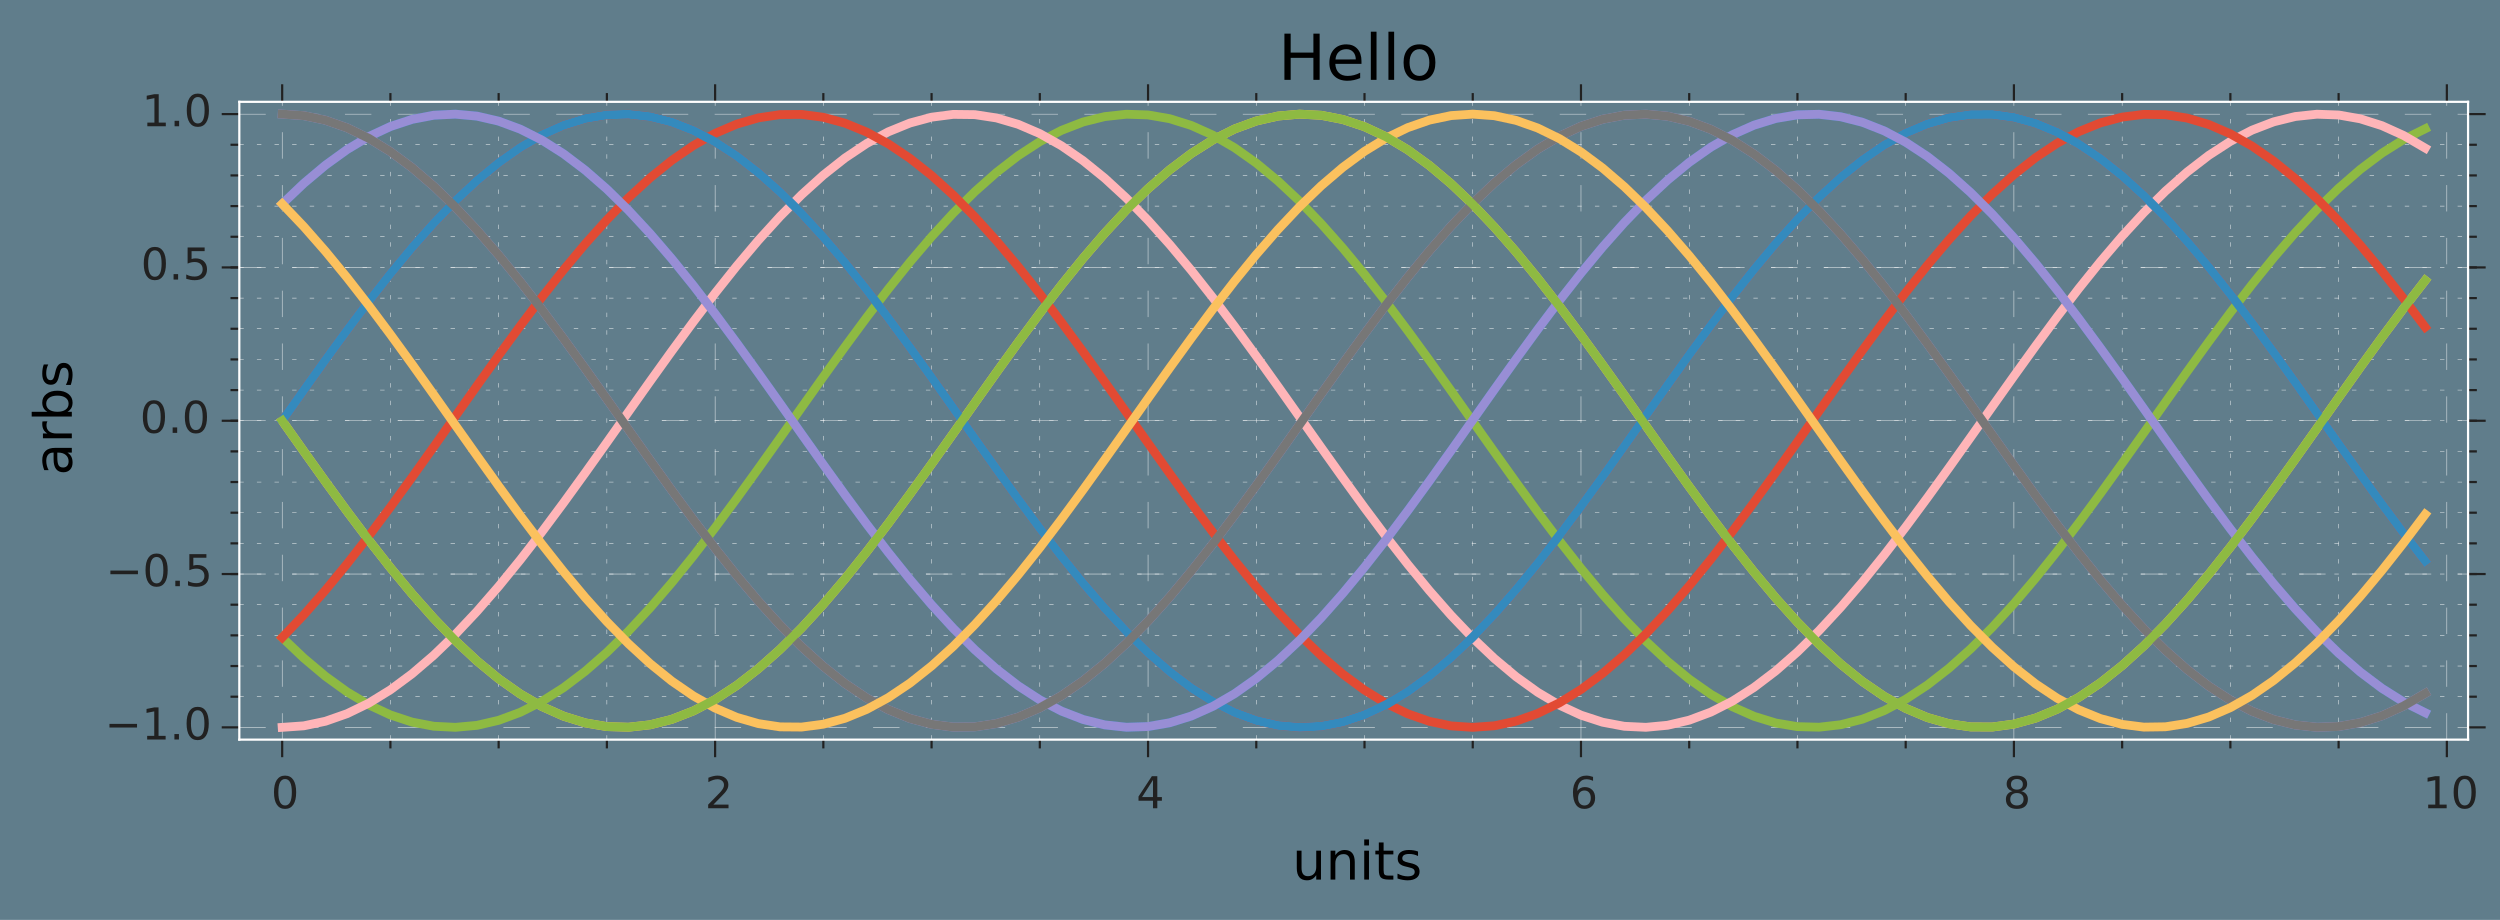 <?xml version="1.0" encoding="utf-8" standalone="no"?>
<!DOCTYPE svg PUBLIC "-//W3C//DTD SVG 1.1//EN"
  "http://www.w3.org/Graphics/SVG/1.1/DTD/svg11.dtd">
<!-- Created with matplotlib (http://matplotlib.org/) -->
<svg height="209pt" version="1.1" viewBox="0 0 568 209" width="568pt" xmlns="http://www.w3.org/2000/svg" xmlns:xlink="http://www.w3.org/1999/xlink">
 <defs>
  <style type="text/css">
*{stroke-linecap:butt;stroke-linejoin:round;}
  </style>
 </defs>
 <g id="figure_1">
  <g id="patch_1">
   <path d="
M0 209.534
L568.605 209.534
L568.605 2.84217e-14
L0 2.84217e-14
z
" style="fill:#607d8b;"/>
  </g>
  <g id="axes_1">
   <g id="patch_2">
    <path d="
M54.373 168.042
L560.744 168.042
L560.744 23.142
L54.373 23.142
z
" style="fill:#607d8b;"/>
   </g>
   <g id="matplotlib.axis_1">
    <g id="xtick_1">
     <g id="line2d_1">
      <path clip-path="url(#pe16bd34ac1)" d="
M64.111 168.042
L64.111 23.142" style="fill:none;stroke:#ffffff;stroke-dasharray:6,6;stroke-dashoffset:0.0;stroke-linejoin:miter;stroke-width:0.1;"/>
     </g>
     <g id="line2d_2">
      <defs>
       <path d="
M0 0
L0 4" id="mb6a6ebaedb" style="stroke:#212121;stroke-width:0.5;"/>
      </defs>
      <g>
       <use style="fill:#212121;stroke:#212121;stroke-width:0.5;" x="64.111" xlink:href="#mb6a6ebaedb" y="168.042"/>
      </g>
     </g>
     <g id="line2d_3">
      <defs>
       <path d="
M0 0
L0 -4" id="m297b8013ca" style="stroke:#212121;stroke-width:0.5;"/>
      </defs>
      <g>
       <use style="fill:#212121;stroke:#212121;stroke-width:0.5;" x="64.111" xlink:href="#m297b8013ca" y="23.142"/>
      </g>
     </g>
     <g id="text_1">
      <!-- 0 -->
      <defs>
       <path d="
M31.781 66.406
Q24.172 66.406 20.328 58.906
Q16.5 51.422 16.5 36.375
Q16.5 21.391 20.328 13.891
Q24.172 6.391 31.781 6.391
Q39.453 6.391 43.281 13.891
Q47.125 21.391 47.125 36.375
Q47.125 51.422 43.281 58.906
Q39.453 66.406 31.781 66.406
M31.781 74.219
Q44.047 74.219 50.516 64.516
Q56.984 54.828 56.984 36.375
Q56.984 17.969 50.516 8.266
Q44.047 -1.422 31.781 -1.422
Q19.531 -1.422 13.062 8.266
Q6.594 17.969 6.594 36.375
Q6.594 54.828 13.062 64.516
Q19.531 74.219 31.781 74.219" id="BitstreamVeraSans-Roman-30"/>
      </defs>
      <g style="fill:#212121;" transform="translate(61.591 183.64)scale(0.1 -0.1)">
       <use xlink:href="#BitstreamVeraSans-Roman-30"/>
      </g>
     </g>
    </g>
    <g id="xtick_2">
     <g id="line2d_4">
      <path clip-path="url(#pe16bd34ac1)" d="
M162.474 168.042
L162.474 23.142" style="fill:none;stroke:#ffffff;stroke-dasharray:6,6;stroke-dashoffset:0.0;stroke-linejoin:miter;stroke-width:0.1;"/>
     </g>
     <g id="line2d_5">
      <g>
       <use style="fill:#212121;stroke:#212121;stroke-width:0.5;" x="162.474" xlink:href="#mb6a6ebaedb" y="168.042"/>
      </g>
     </g>
     <g id="line2d_6">
      <g>
       <use style="fill:#212121;stroke:#212121;stroke-width:0.5;" x="162.474" xlink:href="#m297b8013ca" y="23.142"/>
      </g>
     </g>
     <g id="text_2">
      <!-- 2 -->
      <defs>
       <path d="
M19.188 8.297
L53.609 8.297
L53.609 0
L7.328 0
L7.328 8.297
Q12.938 14.109 22.625 23.891
Q32.328 33.688 34.812 36.531
Q39.547 41.844 41.422 45.531
Q43.312 49.219 43.312 52.781
Q43.312 58.594 39.234 62.25
Q35.156 65.922 28.609 65.922
Q23.969 65.922 18.812 64.312
Q13.672 62.703 7.812 59.422
L7.812 69.391
Q13.766 71.781 18.938 73
Q24.125 74.219 28.422 74.219
Q39.75 74.219 46.484 68.547
Q53.219 62.891 53.219 53.422
Q53.219 48.922 51.531 44.891
Q49.859 40.875 45.406 35.406
Q44.188 33.984 37.641 27.219
Q31.109 20.453 19.188 8.297" id="BitstreamVeraSans-Roman-32"/>
      </defs>
      <g style="fill:#212121;" transform="translate(160.16 183.64)scale(0.1 -0.1)">
       <use xlink:href="#BitstreamVeraSans-Roman-32"/>
      </g>
     </g>
    </g>
    <g id="xtick_3">
     <g id="line2d_7">
      <path clip-path="url(#pe16bd34ac1)" d="
M260.836 168.042
L260.836 23.142" style="fill:none;stroke:#ffffff;stroke-dasharray:6,6;stroke-dashoffset:0.0;stroke-linejoin:miter;stroke-width:0.1;"/>
     </g>
     <g id="line2d_8">
      <g>
       <use style="fill:#212121;stroke:#212121;stroke-width:0.5;" x="260.836" xlink:href="#mb6a6ebaedb" y="168.042"/>
      </g>
     </g>
     <g id="line2d_9">
      <g>
       <use style="fill:#212121;stroke:#212121;stroke-width:0.5;" x="260.836" xlink:href="#m297b8013ca" y="23.142"/>
      </g>
     </g>
     <g id="text_3">
      <!-- 4 -->
      <defs>
       <path d="
M37.797 64.312
L12.891 25.391
L37.797 25.391
z

M35.203 72.906
L47.609 72.906
L47.609 25.391
L58.016 25.391
L58.016 17.188
L47.609 17.188
L47.609 0
L37.797 0
L37.797 17.188
L4.891 17.188
L4.891 26.703
z
" id="BitstreamVeraSans-Roman-34"/>
      </defs>
      <g style="fill:#212121;" transform="translate(258.18 183.64)scale(0.1 -0.1)">
       <use xlink:href="#BitstreamVeraSans-Roman-34"/>
      </g>
     </g>
    </g>
    <g id="xtick_4">
     <g id="line2d_10">
      <path clip-path="url(#pe16bd34ac1)" d="
M359.199 168.042
L359.199 23.142" style="fill:none;stroke:#ffffff;stroke-dasharray:6,6;stroke-dashoffset:0.0;stroke-linejoin:miter;stroke-width:0.1;"/>
     </g>
     <g id="line2d_11">
      <g>
       <use style="fill:#212121;stroke:#212121;stroke-width:0.5;" x="359.199" xlink:href="#mb6a6ebaedb" y="168.042"/>
      </g>
     </g>
     <g id="line2d_12">
      <g>
       <use style="fill:#212121;stroke:#212121;stroke-width:0.5;" x="359.199" xlink:href="#m297b8013ca" y="23.142"/>
      </g>
     </g>
     <g id="text_4">
      <!-- 6 -->
      <defs>
       <path d="
M33.016 40.375
Q26.375 40.375 22.484 35.828
Q18.609 31.297 18.609 23.391
Q18.609 15.531 22.484 10.953
Q26.375 6.391 33.016 6.391
Q39.656 6.391 43.531 10.953
Q47.406 15.531 47.406 23.391
Q47.406 31.297 43.531 35.828
Q39.656 40.375 33.016 40.375
M52.594 71.297
L52.594 62.312
Q48.875 64.062 45.094 64.984
Q41.312 65.922 37.594 65.922
Q27.828 65.922 22.672 59.328
Q17.531 52.734 16.797 39.406
Q19.672 43.656 24.016 45.922
Q28.375 48.188 33.594 48.188
Q44.578 48.188 50.953 41.516
Q57.328 34.859 57.328 23.391
Q57.328 12.156 50.688 5.359
Q44.047 -1.422 33.016 -1.422
Q20.359 -1.422 13.672 8.266
Q6.984 17.969 6.984 36.375
Q6.984 53.656 15.188 63.938
Q23.391 74.219 37.203 74.219
Q40.922 74.219 44.703 73.484
Q48.484 72.75 52.594 71.297" id="BitstreamVeraSans-Roman-36"/>
      </defs>
      <g style="fill:#212121;" transform="translate(356.681 183.64)scale(0.1 -0.1)">
       <use xlink:href="#BitstreamVeraSans-Roman-36"/>
      </g>
     </g>
    </g>
    <g id="xtick_5">
     <g id="line2d_13">
      <path clip-path="url(#pe16bd34ac1)" d="
M457.561 168.042
L457.561 23.142" style="fill:none;stroke:#ffffff;stroke-dasharray:6,6;stroke-dashoffset:0.0;stroke-linejoin:miter;stroke-width:0.1;"/>
     </g>
     <g id="line2d_14">
      <g>
       <use style="fill:#212121;stroke:#212121;stroke-width:0.5;" x="457.561" xlink:href="#mb6a6ebaedb" y="168.042"/>
      </g>
     </g>
     <g id="line2d_15">
      <g>
       <use style="fill:#212121;stroke:#212121;stroke-width:0.5;" x="457.561" xlink:href="#m297b8013ca" y="23.142"/>
      </g>
     </g>
     <g id="text_5">
      <!-- 8 -->
      <defs>
       <path d="
M31.781 34.625
Q24.75 34.625 20.719 30.859
Q16.703 27.094 16.703 20.516
Q16.703 13.922 20.719 10.156
Q24.75 6.391 31.781 6.391
Q38.812 6.391 42.859 10.172
Q46.922 13.969 46.922 20.516
Q46.922 27.094 42.891 30.859
Q38.875 34.625 31.781 34.625
M21.922 38.812
Q15.578 40.375 12.031 44.719
Q8.5 49.078 8.5 55.328
Q8.5 64.062 14.719 69.141
Q20.953 74.219 31.781 74.219
Q42.672 74.219 48.875 69.141
Q55.078 64.062 55.078 55.328
Q55.078 49.078 51.531 44.719
Q48 40.375 41.703 38.812
Q48.828 37.156 52.797 32.312
Q56.781 27.484 56.781 20.516
Q56.781 9.906 50.312 4.234
Q43.844 -1.422 31.781 -1.422
Q19.734 -1.422 13.25 4.234
Q6.781 9.906 6.781 20.516
Q6.781 27.484 10.781 32.312
Q14.797 37.156 21.922 38.812
M18.312 54.391
Q18.312 48.734 21.844 45.562
Q25.391 42.391 31.781 42.391
Q38.141 42.391 41.719 45.562
Q45.312 48.734 45.312 54.391
Q45.312 60.062 41.719 63.234
Q38.141 66.406 31.781 66.406
Q25.391 66.406 21.844 63.234
Q18.312 60.062 18.312 54.391" id="BitstreamVeraSans-Roman-38"/>
      </defs>
      <g style="fill:#212121;" transform="translate(455.061 183.64)scale(0.1 -0.1)">
       <use xlink:href="#BitstreamVeraSans-Roman-38"/>
      </g>
     </g>
    </g>
    <g id="xtick_6">
     <g id="line2d_16">
      <path clip-path="url(#pe16bd34ac1)" d="
M555.924 168.042
L555.924 23.142" style="fill:none;stroke:#ffffff;stroke-dasharray:6,6;stroke-dashoffset:0.0;stroke-linejoin:miter;stroke-width:0.1;"/>
     </g>
     <g id="line2d_17">
      <g>
       <use style="fill:#212121;stroke:#212121;stroke-width:0.5;" x="555.924" xlink:href="#mb6a6ebaedb" y="168.042"/>
      </g>
     </g>
     <g id="line2d_18">
      <g>
       <use style="fill:#212121;stroke:#212121;stroke-width:0.5;" x="555.924" xlink:href="#m297b8013ca" y="23.142"/>
      </g>
     </g>
     <g id="text_6">
      <!-- 10 -->
      <defs>
       <path d="
M12.406 8.297
L28.516 8.297
L28.516 63.922
L10.984 60.406
L10.984 69.391
L28.422 72.906
L38.281 72.906
L38.281 8.297
L54.391 8.297
L54.391 0
L12.406 0
z
" id="BitstreamVeraSans-Roman-31"/>
      </defs>
      <g style="fill:#212121;" transform="translate(550.443 183.64)scale(0.1 -0.1)">
       <use xlink:href="#BitstreamVeraSans-Roman-31"/>
       <use x="63.623" xlink:href="#BitstreamVeraSans-Roman-30"/>
      </g>
     </g>
    </g>
    <g id="xtick_7">
     <g id="line2d_19">
      <path clip-path="url(#pe16bd34ac1)" d="
M88.702 168.042
L88.702 23.142" style="fill:none;stroke:#ffffff;stroke-dasharray:1,3;stroke-dashoffset:0.0;stroke-linejoin:miter;stroke-width:0.1;"/>
     </g>
     <g id="line2d_20">
      <defs>
       <path d="
M0 0
L0 2" id="mef4bfa8baf" style="stroke:#212121;stroke-width:0.5;"/>
      </defs>
      <g>
       <use style="fill:#212121;stroke:#212121;stroke-width:0.5;" x="88.702" xlink:href="#mef4bfa8baf" y="168.042"/>
      </g>
     </g>
     <g id="line2d_21">
      <defs>
       <path d="
M0 0
L0 -2" id="mfe4998aa38" style="stroke:#212121;stroke-width:0.5;"/>
      </defs>
      <g>
       <use style="fill:#212121;stroke:#212121;stroke-width:0.5;" x="88.702" xlink:href="#mfe4998aa38" y="23.142"/>
      </g>
     </g>
    </g>
    <g id="xtick_8">
     <g id="line2d_22">
      <path clip-path="url(#pe16bd34ac1)" d="
M113.292 168.042
L113.292 23.142" style="fill:none;stroke:#ffffff;stroke-dasharray:1,3;stroke-dashoffset:0.0;stroke-linejoin:miter;stroke-width:0.1;"/>
     </g>
     <g id="line2d_23">
      <g>
       <use style="fill:#212121;stroke:#212121;stroke-width:0.5;" x="113.292" xlink:href="#mef4bfa8baf" y="168.042"/>
      </g>
     </g>
     <g id="line2d_24">
      <g>
       <use style="fill:#212121;stroke:#212121;stroke-width:0.5;" x="113.292" xlink:href="#mfe4998aa38" y="23.142"/>
      </g>
     </g>
    </g>
    <g id="xtick_9">
     <g id="line2d_25">
      <path clip-path="url(#pe16bd34ac1)" d="
M137.883 168.042
L137.883 23.142" style="fill:none;stroke:#ffffff;stroke-dasharray:1,3;stroke-dashoffset:0.0;stroke-linejoin:miter;stroke-width:0.1;"/>
     </g>
     <g id="line2d_26">
      <g>
       <use style="fill:#212121;stroke:#212121;stroke-width:0.5;" x="137.883" xlink:href="#mef4bfa8baf" y="168.042"/>
      </g>
     </g>
     <g id="line2d_27">
      <g>
       <use style="fill:#212121;stroke:#212121;stroke-width:0.5;" x="137.883" xlink:href="#mfe4998aa38" y="23.142"/>
      </g>
     </g>
    </g>
    <g id="xtick_10">
     <g id="line2d_28">
      <path clip-path="url(#pe16bd34ac1)" d="
M187.064 168.042
L187.064 23.142" style="fill:none;stroke:#ffffff;stroke-dasharray:1,3;stroke-dashoffset:0.0;stroke-linejoin:miter;stroke-width:0.1;"/>
     </g>
     <g id="line2d_29">
      <g>
       <use style="fill:#212121;stroke:#212121;stroke-width:0.5;" x="187.064" xlink:href="#mef4bfa8baf" y="168.042"/>
      </g>
     </g>
     <g id="line2d_30">
      <g>
       <use style="fill:#212121;stroke:#212121;stroke-width:0.5;" x="187.064" xlink:href="#mfe4998aa38" y="23.142"/>
      </g>
     </g>
    </g>
    <g id="xtick_11">
     <g id="line2d_31">
      <path clip-path="url(#pe16bd34ac1)" d="
M211.655 168.042
L211.655 23.142" style="fill:none;stroke:#ffffff;stroke-dasharray:1,3;stroke-dashoffset:0.0;stroke-linejoin:miter;stroke-width:0.1;"/>
     </g>
     <g id="line2d_32">
      <g>
       <use style="fill:#212121;stroke:#212121;stroke-width:0.5;" x="211.655" xlink:href="#mef4bfa8baf" y="168.042"/>
      </g>
     </g>
     <g id="line2d_33">
      <g>
       <use style="fill:#212121;stroke:#212121;stroke-width:0.5;" x="211.655" xlink:href="#mfe4998aa38" y="23.142"/>
      </g>
     </g>
    </g>
    <g id="xtick_12">
     <g id="line2d_34">
      <path clip-path="url(#pe16bd34ac1)" d="
M236.245 168.042
L236.245 23.142" style="fill:none;stroke:#ffffff;stroke-dasharray:1,3;stroke-dashoffset:0.0;stroke-linejoin:miter;stroke-width:0.1;"/>
     </g>
     <g id="line2d_35">
      <g>
       <use style="fill:#212121;stroke:#212121;stroke-width:0.5;" x="236.245" xlink:href="#mef4bfa8baf" y="168.042"/>
      </g>
     </g>
     <g id="line2d_36">
      <g>
       <use style="fill:#212121;stroke:#212121;stroke-width:0.5;" x="236.245" xlink:href="#mfe4998aa38" y="23.142"/>
      </g>
     </g>
    </g>
    <g id="xtick_13">
     <g id="line2d_37">
      <path clip-path="url(#pe16bd34ac1)" d="
M285.427 168.042
L285.427 23.142" style="fill:none;stroke:#ffffff;stroke-dasharray:1,3;stroke-dashoffset:0.0;stroke-linejoin:miter;stroke-width:0.1;"/>
     </g>
     <g id="line2d_38">
      <g>
       <use style="fill:#212121;stroke:#212121;stroke-width:0.5;" x="285.427" xlink:href="#mef4bfa8baf" y="168.042"/>
      </g>
     </g>
     <g id="line2d_39">
      <g>
       <use style="fill:#212121;stroke:#212121;stroke-width:0.5;" x="285.427" xlink:href="#mfe4998aa38" y="23.142"/>
      </g>
     </g>
    </g>
    <g id="xtick_14">
     <g id="line2d_40">
      <path clip-path="url(#pe16bd34ac1)" d="
M310.017 168.042
L310.017 23.142" style="fill:none;stroke:#ffffff;stroke-dasharray:1,3;stroke-dashoffset:0.0;stroke-linejoin:miter;stroke-width:0.1;"/>
     </g>
     <g id="line2d_41">
      <g>
       <use style="fill:#212121;stroke:#212121;stroke-width:0.5;" x="310.017" xlink:href="#mef4bfa8baf" y="168.042"/>
      </g>
     </g>
     <g id="line2d_42">
      <g>
       <use style="fill:#212121;stroke:#212121;stroke-width:0.5;" x="310.017" xlink:href="#mfe4998aa38" y="23.142"/>
      </g>
     </g>
    </g>
    <g id="xtick_15">
     <g id="line2d_43">
      <path clip-path="url(#pe16bd34ac1)" d="
M334.608 168.042
L334.608 23.142" style="fill:none;stroke:#ffffff;stroke-dasharray:1,3;stroke-dashoffset:0.0;stroke-linejoin:miter;stroke-width:0.1;"/>
     </g>
     <g id="line2d_44">
      <g>
       <use style="fill:#212121;stroke:#212121;stroke-width:0.5;" x="334.608" xlink:href="#mef4bfa8baf" y="168.042"/>
      </g>
     </g>
     <g id="line2d_45">
      <g>
       <use style="fill:#212121;stroke:#212121;stroke-width:0.5;" x="334.608" xlink:href="#mfe4998aa38" y="23.142"/>
      </g>
     </g>
    </g>
    <g id="xtick_16">
     <g id="line2d_46">
      <path clip-path="url(#pe16bd34ac1)" d="
M383.789 168.042
L383.789 23.142" style="fill:none;stroke:#ffffff;stroke-dasharray:1,3;stroke-dashoffset:0.0;stroke-linejoin:miter;stroke-width:0.1;"/>
     </g>
     <g id="line2d_47">
      <g>
       <use style="fill:#212121;stroke:#212121;stroke-width:0.5;" x="383.789" xlink:href="#mef4bfa8baf" y="168.042"/>
      </g>
     </g>
     <g id="line2d_48">
      <g>
       <use style="fill:#212121;stroke:#212121;stroke-width:0.5;" x="383.789" xlink:href="#mfe4998aa38" y="23.142"/>
      </g>
     </g>
    </g>
    <g id="xtick_17">
     <g id="line2d_49">
      <path clip-path="url(#pe16bd34ac1)" d="
M408.38 168.042
L408.38 23.142" style="fill:none;stroke:#ffffff;stroke-dasharray:1,3;stroke-dashoffset:0.0;stroke-linejoin:miter;stroke-width:0.1;"/>
     </g>
     <g id="line2d_50">
      <g>
       <use style="fill:#212121;stroke:#212121;stroke-width:0.5;" x="408.38" xlink:href="#mef4bfa8baf" y="168.042"/>
      </g>
     </g>
     <g id="line2d_51">
      <g>
       <use style="fill:#212121;stroke:#212121;stroke-width:0.5;" x="408.38" xlink:href="#mfe4998aa38" y="23.142"/>
      </g>
     </g>
    </g>
    <g id="xtick_18">
     <g id="line2d_52">
      <path clip-path="url(#pe16bd34ac1)" d="
M432.971 168.042
L432.971 23.142" style="fill:none;stroke:#ffffff;stroke-dasharray:1,3;stroke-dashoffset:0.0;stroke-linejoin:miter;stroke-width:0.1;"/>
     </g>
     <g id="line2d_53">
      <g>
       <use style="fill:#212121;stroke:#212121;stroke-width:0.5;" x="432.971" xlink:href="#mef4bfa8baf" y="168.042"/>
      </g>
     </g>
     <g id="line2d_54">
      <g>
       <use style="fill:#212121;stroke:#212121;stroke-width:0.5;" x="432.971" xlink:href="#mfe4998aa38" y="23.142"/>
      </g>
     </g>
    </g>
    <g id="xtick_19">
     <g id="line2d_55">
      <path clip-path="url(#pe16bd34ac1)" d="
M482.152 168.042
L482.152 23.142" style="fill:none;stroke:#ffffff;stroke-dasharray:1,3;stroke-dashoffset:0.0;stroke-linejoin:miter;stroke-width:0.1;"/>
     </g>
     <g id="line2d_56">
      <g>
       <use style="fill:#212121;stroke:#212121;stroke-width:0.5;" x="482.152" xlink:href="#mef4bfa8baf" y="168.042"/>
      </g>
     </g>
     <g id="line2d_57">
      <g>
       <use style="fill:#212121;stroke:#212121;stroke-width:0.5;" x="482.152" xlink:href="#mfe4998aa38" y="23.142"/>
      </g>
     </g>
    </g>
    <g id="xtick_20">
     <g id="line2d_58">
      <path clip-path="url(#pe16bd34ac1)" d="
M506.742 168.042
L506.742 23.142" style="fill:none;stroke:#ffffff;stroke-dasharray:1,3;stroke-dashoffset:0.0;stroke-linejoin:miter;stroke-width:0.1;"/>
     </g>
     <g id="line2d_59">
      <g>
       <use style="fill:#212121;stroke:#212121;stroke-width:0.5;" x="506.742" xlink:href="#mef4bfa8baf" y="168.042"/>
      </g>
     </g>
     <g id="line2d_60">
      <g>
       <use style="fill:#212121;stroke:#212121;stroke-width:0.5;" x="506.742" xlink:href="#mfe4998aa38" y="23.142"/>
      </g>
     </g>
    </g>
    <g id="xtick_21">
     <g id="line2d_61">
      <path clip-path="url(#pe16bd34ac1)" d="
M531.333 168.042
L531.333 23.142" style="fill:none;stroke:#ffffff;stroke-dasharray:1,3;stroke-dashoffset:0.0;stroke-linejoin:miter;stroke-width:0.1;"/>
     </g>
     <g id="line2d_62">
      <g>
       <use style="fill:#212121;stroke:#212121;stroke-width:0.5;" x="531.333" xlink:href="#mef4bfa8baf" y="168.042"/>
      </g>
     </g>
     <g id="line2d_63">
      <g>
       <use style="fill:#212121;stroke:#212121;stroke-width:0.5;" x="531.333" xlink:href="#mfe4998aa38" y="23.142"/>
      </g>
     </g>
    </g>
    <g id="text_7">
     <!-- units -->
     <defs>
      <path d="
M54.891 33.016
L54.891 0
L45.906 0
L45.906 32.719
Q45.906 40.484 42.875 44.328
Q39.844 48.188 33.797 48.188
Q26.516 48.188 22.312 43.547
Q18.109 38.922 18.109 30.906
L18.109 0
L9.078 0
L9.078 54.688
L18.109 54.688
L18.109 46.188
Q21.344 51.125 25.703 53.562
Q30.078 56 35.797 56
Q45.219 56 50.047 50.172
Q54.891 44.344 54.891 33.016" id="BitstreamVeraSans-Roman-6e"/>
      <path d="
M18.312 70.219
L18.312 54.688
L36.812 54.688
L36.812 47.703
L18.312 47.703
L18.312 18.016
Q18.312 11.328 20.141 9.422
Q21.969 7.516 27.594 7.516
L36.812 7.516
L36.812 0
L27.594 0
Q17.188 0 13.234 3.875
Q9.281 7.766 9.281 18.016
L9.281 47.703
L2.688 47.703
L2.688 54.688
L9.281 54.688
L9.281 70.219
z
" id="BitstreamVeraSans-Roman-74"/>
      <path d="
M8.5 21.578
L8.5 54.688
L17.484 54.688
L17.484 21.922
Q17.484 14.156 20.5 10.266
Q23.531 6.391 29.594 6.391
Q36.859 6.391 41.078 11.031
Q45.312 15.672 45.312 23.688
L45.312 54.688
L54.297 54.688
L54.297 0
L45.312 0
L45.312 8.406
Q42.047 3.422 37.719 1
Q33.406 -1.422 27.688 -1.422
Q18.266 -1.422 13.375 4.438
Q8.5 10.297 8.5 21.578" id="BitstreamVeraSans-Roman-75"/>
      <path d="
M9.422 54.688
L18.406 54.688
L18.406 0
L9.422 0
z

M9.422 75.984
L18.406 75.984
L18.406 64.594
L9.422 64.594
z
" id="BitstreamVeraSans-Roman-69"/>
      <path d="
M44.281 53.078
L44.281 44.578
Q40.484 46.531 36.375 47.5
Q32.281 48.484 27.875 48.484
Q21.188 48.484 17.844 46.438
Q14.5 44.391 14.5 40.281
Q14.5 37.156 16.891 35.375
Q19.281 33.594 26.516 31.984
L29.594 31.297
Q39.156 29.25 43.188 25.516
Q47.219 21.781 47.219 15.094
Q47.219 7.469 41.188 3.016
Q35.156 -1.422 24.609 -1.422
Q20.219 -1.422 15.453 -0.562
Q10.688 0.297 5.422 2
L5.422 11.281
Q10.406 8.688 15.234 7.391
Q20.062 6.109 24.812 6.109
Q31.156 6.109 34.562 8.281
Q37.984 10.453 37.984 14.406
Q37.984 18.062 35.516 20.016
Q33.062 21.969 24.703 23.781
L21.578 24.516
Q13.234 26.266 9.516 29.906
Q5.812 33.547 5.812 39.891
Q5.812 47.609 11.281 51.797
Q16.75 56 26.812 56
Q31.781 56 36.172 55.266
Q40.578 54.547 44.281 53.078" id="BitstreamVeraSans-Roman-73"/>
     </defs>
     <g transform="translate(293.611 199.838)scale(0.12 -0.12)">
      <use xlink:href="#BitstreamVeraSans-Roman-75"/>
      <use x="63.379" xlink:href="#BitstreamVeraSans-Roman-6e"/>
      <use x="126.758" xlink:href="#BitstreamVeraSans-Roman-69"/>
      <use x="154.541" xlink:href="#BitstreamVeraSans-Roman-74"/>
      <use x="193.75" xlink:href="#BitstreamVeraSans-Roman-73"/>
     </g>
    </g>
   </g>
   <g id="matplotlib.axis_2">
    <g id="ytick_1">
     <g id="line2d_64">
      <path clip-path="url(#pe16bd34ac1)" d="
M54.373 165.255
L560.744 165.255" style="fill:none;stroke:#ffffff;stroke-dasharray:6,6;stroke-dashoffset:0.0;stroke-linejoin:miter;stroke-width:0.1;"/>
     </g>
     <g id="line2d_65">
      <defs>
       <path d="
M0 0
L-4 0" id="mee318359a3" style="stroke:#212121;stroke-width:0.5;"/>
      </defs>
      <g>
       <use style="fill:#212121;stroke:#212121;stroke-width:0.5;" x="54.373" xlink:href="#mee318359a3" y="165.255"/>
      </g>
     </g>
     <g id="line2d_66">
      <defs>
       <path d="
M0 0
L4 0" id="m1c8b12de94" style="stroke:#212121;stroke-width:0.5;"/>
      </defs>
      <g>
       <use style="fill:#212121;stroke:#212121;stroke-width:0.5;" x="560.744" xlink:href="#m1c8b12de94" y="165.255"/>
      </g>
     </g>
     <g id="text_8">
      <!-- −1.0 -->
      <defs>
       <path d="
M10.594 35.5
L73.188 35.5
L73.188 27.203
L10.594 27.203
z
" id="BitstreamVeraSans-Roman-2212"/>
       <path d="
M10.688 12.406
L21 12.406
L21 0
L10.688 0
z
" id="BitstreamVeraSans-Roman-2e"/>
      </defs>
      <g style="fill:#212121;" transform="translate(23.814 168.015)scale(0.1 -0.1)">
       <use xlink:href="#BitstreamVeraSans-Roman-2212"/>
       <use x="83.789" xlink:href="#BitstreamVeraSans-Roman-31"/>
       <use x="147.412" xlink:href="#BitstreamVeraSans-Roman-2e"/>
       <use x="179.199" xlink:href="#BitstreamVeraSans-Roman-30"/>
      </g>
     </g>
    </g>
    <g id="ytick_2">
     <g id="line2d_67">
      <path clip-path="url(#pe16bd34ac1)" d="
M54.373 130.423
L560.744 130.423" style="fill:none;stroke:#ffffff;stroke-dasharray:6,6;stroke-dashoffset:0.0;stroke-linejoin:miter;stroke-width:0.1;"/>
     </g>
     <g id="line2d_68">
      <g>
       <use style="fill:#212121;stroke:#212121;stroke-width:0.5;" x="54.373" xlink:href="#mee318359a3" y="130.423"/>
      </g>
     </g>
     <g id="line2d_69">
      <g>
       <use style="fill:#212121;stroke:#212121;stroke-width:0.5;" x="560.744" xlink:href="#m1c8b12de94" y="130.423"/>
      </g>
     </g>
     <g id="text_9">
      <!-- −0.5 -->
      <defs>
       <path d="
M10.797 72.906
L49.516 72.906
L49.516 64.594
L19.828 64.594
L19.828 46.734
Q21.969 47.469 24.109 47.828
Q26.266 48.188 28.422 48.188
Q40.625 48.188 47.75 41.5
Q54.891 34.812 54.891 23.391
Q54.891 11.625 47.562 5.094
Q40.234 -1.422 26.906 -1.422
Q22.312 -1.422 17.547 -0.641
Q12.797 0.141 7.719 1.703
L7.719 11.625
Q12.109 9.234 16.797 8.062
Q21.484 6.891 26.703 6.891
Q35.156 6.891 40.078 11.328
Q45.016 15.766 45.016 23.391
Q45.016 31 40.078 35.438
Q35.156 39.891 26.703 39.891
Q22.75 39.891 18.812 39.016
Q14.891 38.141 10.797 36.281
z
" id="BitstreamVeraSans-Roman-35"/>
      </defs>
      <g style="fill:#212121;" transform="translate(24.023 133.183)scale(0.1 -0.1)">
       <use xlink:href="#BitstreamVeraSans-Roman-2212"/>
       <use x="83.789" xlink:href="#BitstreamVeraSans-Roman-30"/>
       <use x="147.412" xlink:href="#BitstreamVeraSans-Roman-2e"/>
       <use x="179.199" xlink:href="#BitstreamVeraSans-Roman-35"/>
      </g>
     </g>
    </g>
    <g id="ytick_3">
     <g id="line2d_70">
      <path clip-path="url(#pe16bd34ac1)" d="
M54.373 95.592
L560.744 95.592" style="fill:none;stroke:#ffffff;stroke-dasharray:6,6;stroke-dashoffset:0.0;stroke-linejoin:miter;stroke-width:0.1;"/>
     </g>
     <g id="line2d_71">
      <g>
       <use style="fill:#212121;stroke:#212121;stroke-width:0.5;" x="54.373" xlink:href="#mee318359a3" y="95.592"/>
      </g>
     </g>
     <g id="line2d_72">
      <g>
       <use style="fill:#212121;stroke:#212121;stroke-width:0.5;" x="560.744" xlink:href="#m1c8b12de94" y="95.592"/>
      </g>
     </g>
     <g id="text_10">
      <!-- 0.0 -->
      <g style="fill:#212121;" transform="translate(31.793 98.351)scale(0.1 -0.1)">
       <use xlink:href="#BitstreamVeraSans-Roman-30"/>
       <use x="63.623" xlink:href="#BitstreamVeraSans-Roman-2e"/>
       <use x="95.41" xlink:href="#BitstreamVeraSans-Roman-30"/>
      </g>
     </g>
    </g>
    <g id="ytick_4">
     <g id="line2d_73">
      <path clip-path="url(#pe16bd34ac1)" d="
M54.373 60.76
L560.744 60.76" style="fill:none;stroke:#ffffff;stroke-dasharray:6,6;stroke-dashoffset:0.0;stroke-linejoin:miter;stroke-width:0.1;"/>
     </g>
     <g id="line2d_74">
      <g>
       <use style="fill:#212121;stroke:#212121;stroke-width:0.5;" x="54.373" xlink:href="#mee318359a3" y="60.76"/>
      </g>
     </g>
     <g id="line2d_75">
      <g>
       <use style="fill:#212121;stroke:#212121;stroke-width:0.5;" x="560.744" xlink:href="#m1c8b12de94" y="60.76"/>
      </g>
     </g>
     <g id="text_11">
      <!-- 0.5 -->
      <g style="fill:#212121;" transform="translate(32.003 63.519)scale(0.1 -0.1)">
       <use xlink:href="#BitstreamVeraSans-Roman-30"/>
       <use x="63.623" xlink:href="#BitstreamVeraSans-Roman-2e"/>
       <use x="95.41" xlink:href="#BitstreamVeraSans-Roman-35"/>
      </g>
     </g>
    </g>
    <g id="ytick_5">
     <g id="line2d_76">
      <path clip-path="url(#pe16bd34ac1)" d="
M54.373 25.928
L560.744 25.928" style="fill:none;stroke:#ffffff;stroke-dasharray:6,6;stroke-dashoffset:0.0;stroke-linejoin:miter;stroke-width:0.1;"/>
     </g>
     <g id="line2d_77">
      <g>
       <use style="fill:#212121;stroke:#212121;stroke-width:0.5;" x="54.373" xlink:href="#mee318359a3" y="25.928"/>
      </g>
     </g>
     <g id="line2d_78">
      <g>
       <use style="fill:#212121;stroke:#212121;stroke-width:0.5;" x="560.744" xlink:href="#m1c8b12de94" y="25.928"/>
      </g>
     </g>
     <g id="text_12">
      <!-- 1.0 -->
      <g style="fill:#212121;" transform="translate(32.233 28.688)scale(0.1 -0.1)">
       <use xlink:href="#BitstreamVeraSans-Roman-31"/>
       <use x="63.623" xlink:href="#BitstreamVeraSans-Roman-2e"/>
       <use x="95.41" xlink:href="#BitstreamVeraSans-Roman-30"/>
      </g>
     </g>
    </g>
    <g id="ytick_6">
     <g id="line2d_79">
      <path clip-path="url(#pe16bd34ac1)" d="
M54.373 158.289
L560.744 158.289" style="fill:none;stroke:#ffffff;stroke-dasharray:1,3;stroke-dashoffset:0.0;stroke-linejoin:miter;stroke-width:0.1;"/>
     </g>
     <g id="line2d_80">
      <defs>
       <path d="
M0 0
L-2 0" id="m65f16a537c" style="stroke:#212121;stroke-width:0.5;"/>
      </defs>
      <g>
       <use style="fill:#212121;stroke:#212121;stroke-width:0.5;" x="54.373" xlink:href="#m65f16a537c" y="158.289"/>
      </g>
     </g>
     <g id="line2d_81">
      <defs>
       <path d="
M0 0
L2 0" id="meb91aa0c45" style="stroke:#212121;stroke-width:0.5;"/>
      </defs>
      <g>
       <use style="fill:#212121;stroke:#212121;stroke-width:0.5;" x="560.744" xlink:href="#meb91aa0c45" y="158.289"/>
      </g>
     </g>
    </g>
    <g id="ytick_7">
     <g id="line2d_82">
      <path clip-path="url(#pe16bd34ac1)" d="
M54.373 151.323
L560.744 151.323" style="fill:none;stroke:#ffffff;stroke-dasharray:1,3;stroke-dashoffset:0.0;stroke-linejoin:miter;stroke-width:0.1;"/>
     </g>
     <g id="line2d_83">
      <g>
       <use style="fill:#212121;stroke:#212121;stroke-width:0.5;" x="54.373" xlink:href="#m65f16a537c" y="151.323"/>
      </g>
     </g>
     <g id="line2d_84">
      <g>
       <use style="fill:#212121;stroke:#212121;stroke-width:0.5;" x="560.744" xlink:href="#meb91aa0c45" y="151.323"/>
      </g>
     </g>
    </g>
    <g id="ytick_8">
     <g id="line2d_85">
      <path clip-path="url(#pe16bd34ac1)" d="
M54.373 144.356
L560.744 144.356" style="fill:none;stroke:#ffffff;stroke-dasharray:1,3;stroke-dashoffset:0.0;stroke-linejoin:miter;stroke-width:0.1;"/>
     </g>
     <g id="line2d_86">
      <g>
       <use style="fill:#212121;stroke:#212121;stroke-width:0.5;" x="54.373" xlink:href="#m65f16a537c" y="144.356"/>
      </g>
     </g>
     <g id="line2d_87">
      <g>
       <use style="fill:#212121;stroke:#212121;stroke-width:0.5;" x="560.744" xlink:href="#meb91aa0c45" y="144.356"/>
      </g>
     </g>
    </g>
    <g id="ytick_9">
     <g id="line2d_88">
      <path clip-path="url(#pe16bd34ac1)" d="
M54.373 137.39
L560.744 137.39" style="fill:none;stroke:#ffffff;stroke-dasharray:1,3;stroke-dashoffset:0.0;stroke-linejoin:miter;stroke-width:0.1;"/>
     </g>
     <g id="line2d_89">
      <g>
       <use style="fill:#212121;stroke:#212121;stroke-width:0.5;" x="54.373" xlink:href="#m65f16a537c" y="137.39"/>
      </g>
     </g>
     <g id="line2d_90">
      <g>
       <use style="fill:#212121;stroke:#212121;stroke-width:0.5;" x="560.744" xlink:href="#meb91aa0c45" y="137.39"/>
      </g>
     </g>
    </g>
    <g id="ytick_10">
     <g id="line2d_91">
      <path clip-path="url(#pe16bd34ac1)" d="
M54.373 130.423
L560.744 130.423" style="fill:none;stroke:#ffffff;stroke-dasharray:1,3;stroke-dashoffset:0.0;stroke-linejoin:miter;stroke-width:0.1;"/>
     </g>
     <g id="line2d_92">
      <g>
       <use style="fill:#212121;stroke:#212121;stroke-width:0.5;" x="54.373" xlink:href="#m65f16a537c" y="130.423"/>
      </g>
     </g>
     <g id="line2d_93">
      <g>
       <use style="fill:#212121;stroke:#212121;stroke-width:0.5;" x="560.744" xlink:href="#meb91aa0c45" y="130.423"/>
      </g>
     </g>
    </g>
    <g id="ytick_11">
     <g id="line2d_94">
      <path clip-path="url(#pe16bd34ac1)" d="
M54.373 123.457
L560.744 123.457" style="fill:none;stroke:#ffffff;stroke-dasharray:1,3;stroke-dashoffset:0.0;stroke-linejoin:miter;stroke-width:0.1;"/>
     </g>
     <g id="line2d_95">
      <g>
       <use style="fill:#212121;stroke:#212121;stroke-width:0.5;" x="54.373" xlink:href="#m65f16a537c" y="123.457"/>
      </g>
     </g>
     <g id="line2d_96">
      <g>
       <use style="fill:#212121;stroke:#212121;stroke-width:0.5;" x="560.744" xlink:href="#meb91aa0c45" y="123.457"/>
      </g>
     </g>
    </g>
    <g id="ytick_12">
     <g id="line2d_97">
      <path clip-path="url(#pe16bd34ac1)" d="
M54.373 116.491
L560.744 116.491" style="fill:none;stroke:#ffffff;stroke-dasharray:1,3;stroke-dashoffset:0.0;stroke-linejoin:miter;stroke-width:0.1;"/>
     </g>
     <g id="line2d_98">
      <g>
       <use style="fill:#212121;stroke:#212121;stroke-width:0.5;" x="54.373" xlink:href="#m65f16a537c" y="116.491"/>
      </g>
     </g>
     <g id="line2d_99">
      <g>
       <use style="fill:#212121;stroke:#212121;stroke-width:0.5;" x="560.744" xlink:href="#meb91aa0c45" y="116.491"/>
      </g>
     </g>
    </g>
    <g id="ytick_13">
     <g id="line2d_100">
      <path clip-path="url(#pe16bd34ac1)" d="
M54.373 109.524
L560.744 109.524" style="fill:none;stroke:#ffffff;stroke-dasharray:1,3;stroke-dashoffset:0.0;stroke-linejoin:miter;stroke-width:0.1;"/>
     </g>
     <g id="line2d_101">
      <g>
       <use style="fill:#212121;stroke:#212121;stroke-width:0.5;" x="54.373" xlink:href="#m65f16a537c" y="109.524"/>
      </g>
     </g>
     <g id="line2d_102">
      <g>
       <use style="fill:#212121;stroke:#212121;stroke-width:0.5;" x="560.744" xlink:href="#meb91aa0c45" y="109.524"/>
      </g>
     </g>
    </g>
    <g id="ytick_14">
     <g id="line2d_103">
      <path clip-path="url(#pe16bd34ac1)" d="
M54.373 102.558
L560.744 102.558" style="fill:none;stroke:#ffffff;stroke-dasharray:1,3;stroke-dashoffset:0.0;stroke-linejoin:miter;stroke-width:0.1;"/>
     </g>
     <g id="line2d_104">
      <g>
       <use style="fill:#212121;stroke:#212121;stroke-width:0.5;" x="54.373" xlink:href="#m65f16a537c" y="102.558"/>
      </g>
     </g>
     <g id="line2d_105">
      <g>
       <use style="fill:#212121;stroke:#212121;stroke-width:0.5;" x="560.744" xlink:href="#meb91aa0c45" y="102.558"/>
      </g>
     </g>
    </g>
    <g id="ytick_15">
     <g id="line2d_106">
      <path clip-path="url(#pe16bd34ac1)" d="
M54.373 95.592
L560.744 95.592" style="fill:none;stroke:#ffffff;stroke-dasharray:1,3;stroke-dashoffset:0.0;stroke-linejoin:miter;stroke-width:0.1;"/>
     </g>
     <g id="line2d_107">
      <g>
       <use style="fill:#212121;stroke:#212121;stroke-width:0.5;" x="54.373" xlink:href="#m65f16a537c" y="95.592"/>
      </g>
     </g>
     <g id="line2d_108">
      <g>
       <use style="fill:#212121;stroke:#212121;stroke-width:0.5;" x="560.744" xlink:href="#meb91aa0c45" y="95.592"/>
      </g>
     </g>
    </g>
    <g id="ytick_16">
     <g id="line2d_109">
      <path clip-path="url(#pe16bd34ac1)" d="
M54.373 88.625
L560.744 88.625" style="fill:none;stroke:#ffffff;stroke-dasharray:1,3;stroke-dashoffset:0.0;stroke-linejoin:miter;stroke-width:0.1;"/>
     </g>
     <g id="line2d_110">
      <g>
       <use style="fill:#212121;stroke:#212121;stroke-width:0.5;" x="54.373" xlink:href="#m65f16a537c" y="88.625"/>
      </g>
     </g>
     <g id="line2d_111">
      <g>
       <use style="fill:#212121;stroke:#212121;stroke-width:0.5;" x="560.744" xlink:href="#meb91aa0c45" y="88.625"/>
      </g>
     </g>
    </g>
    <g id="ytick_17">
     <g id="line2d_112">
      <path clip-path="url(#pe16bd34ac1)" d="
M54.373 81.659
L560.744 81.659" style="fill:none;stroke:#ffffff;stroke-dasharray:1,3;stroke-dashoffset:0.0;stroke-linejoin:miter;stroke-width:0.1;"/>
     </g>
     <g id="line2d_113">
      <g>
       <use style="fill:#212121;stroke:#212121;stroke-width:0.5;" x="54.373" xlink:href="#m65f16a537c" y="81.659"/>
      </g>
     </g>
     <g id="line2d_114">
      <g>
       <use style="fill:#212121;stroke:#212121;stroke-width:0.5;" x="560.744" xlink:href="#meb91aa0c45" y="81.659"/>
      </g>
     </g>
    </g>
    <g id="ytick_18">
     <g id="line2d_115">
      <path clip-path="url(#pe16bd34ac1)" d="
M54.373 74.693
L560.744 74.693" style="fill:none;stroke:#ffffff;stroke-dasharray:1,3;stroke-dashoffset:0.0;stroke-linejoin:miter;stroke-width:0.1;"/>
     </g>
     <g id="line2d_116">
      <g>
       <use style="fill:#212121;stroke:#212121;stroke-width:0.5;" x="54.373" xlink:href="#m65f16a537c" y="74.693"/>
      </g>
     </g>
     <g id="line2d_117">
      <g>
       <use style="fill:#212121;stroke:#212121;stroke-width:0.5;" x="560.744" xlink:href="#meb91aa0c45" y="74.693"/>
      </g>
     </g>
    </g>
    <g id="ytick_19">
     <g id="line2d_118">
      <path clip-path="url(#pe16bd34ac1)" d="
M54.373 67.726
L560.744 67.726" style="fill:none;stroke:#ffffff;stroke-dasharray:1,3;stroke-dashoffset:0.0;stroke-linejoin:miter;stroke-width:0.1;"/>
     </g>
     <g id="line2d_119">
      <g>
       <use style="fill:#212121;stroke:#212121;stroke-width:0.5;" x="54.373" xlink:href="#m65f16a537c" y="67.726"/>
      </g>
     </g>
     <g id="line2d_120">
      <g>
       <use style="fill:#212121;stroke:#212121;stroke-width:0.5;" x="560.744" xlink:href="#meb91aa0c45" y="67.726"/>
      </g>
     </g>
    </g>
    <g id="ytick_20">
     <g id="line2d_121">
      <path clip-path="url(#pe16bd34ac1)" d="
M54.373 60.76
L560.744 60.76" style="fill:none;stroke:#ffffff;stroke-dasharray:1,3;stroke-dashoffset:0.0;stroke-linejoin:miter;stroke-width:0.1;"/>
     </g>
     <g id="line2d_122">
      <g>
       <use style="fill:#212121;stroke:#212121;stroke-width:0.5;" x="54.373" xlink:href="#m65f16a537c" y="60.76"/>
      </g>
     </g>
     <g id="line2d_123">
      <g>
       <use style="fill:#212121;stroke:#212121;stroke-width:0.5;" x="560.744" xlink:href="#meb91aa0c45" y="60.76"/>
      </g>
     </g>
    </g>
    <g id="ytick_21">
     <g id="line2d_124">
      <path clip-path="url(#pe16bd34ac1)" d="
M54.373 53.794
L560.744 53.794" style="fill:none;stroke:#ffffff;stroke-dasharray:1,3;stroke-dashoffset:0.0;stroke-linejoin:miter;stroke-width:0.1;"/>
     </g>
     <g id="line2d_125">
      <g>
       <use style="fill:#212121;stroke:#212121;stroke-width:0.5;" x="54.373" xlink:href="#m65f16a537c" y="53.794"/>
      </g>
     </g>
     <g id="line2d_126">
      <g>
       <use style="fill:#212121;stroke:#212121;stroke-width:0.5;" x="560.744" xlink:href="#meb91aa0c45" y="53.794"/>
      </g>
     </g>
    </g>
    <g id="ytick_22">
     <g id="line2d_127">
      <path clip-path="url(#pe16bd34ac1)" d="
M54.373 46.827
L560.744 46.827" style="fill:none;stroke:#ffffff;stroke-dasharray:1,3;stroke-dashoffset:0.0;stroke-linejoin:miter;stroke-width:0.1;"/>
     </g>
     <g id="line2d_128">
      <g>
       <use style="fill:#212121;stroke:#212121;stroke-width:0.5;" x="54.373" xlink:href="#m65f16a537c" y="46.827"/>
      </g>
     </g>
     <g id="line2d_129">
      <g>
       <use style="fill:#212121;stroke:#212121;stroke-width:0.5;" x="560.744" xlink:href="#meb91aa0c45" y="46.827"/>
      </g>
     </g>
    </g>
    <g id="ytick_23">
     <g id="line2d_130">
      <path clip-path="url(#pe16bd34ac1)" d="
M54.373 39.861
L560.744 39.861" style="fill:none;stroke:#ffffff;stroke-dasharray:1,3;stroke-dashoffset:0.0;stroke-linejoin:miter;stroke-width:0.1;"/>
     </g>
     <g id="line2d_131">
      <g>
       <use style="fill:#212121;stroke:#212121;stroke-width:0.5;" x="54.373" xlink:href="#m65f16a537c" y="39.861"/>
      </g>
     </g>
     <g id="line2d_132">
      <g>
       <use style="fill:#212121;stroke:#212121;stroke-width:0.5;" x="560.744" xlink:href="#meb91aa0c45" y="39.861"/>
      </g>
     </g>
    </g>
    <g id="ytick_24">
     <g id="line2d_133">
      <path clip-path="url(#pe16bd34ac1)" d="
M54.373 32.895
L560.744 32.895" style="fill:none;stroke:#ffffff;stroke-dasharray:1,3;stroke-dashoffset:0.0;stroke-linejoin:miter;stroke-width:0.1;"/>
     </g>
     <g id="line2d_134">
      <g>
       <use style="fill:#212121;stroke:#212121;stroke-width:0.5;" x="54.373" xlink:href="#m65f16a537c" y="32.895"/>
      </g>
     </g>
     <g id="line2d_135">
      <g>
       <use style="fill:#212121;stroke:#212121;stroke-width:0.5;" x="560.744" xlink:href="#meb91aa0c45" y="32.895"/>
      </g>
     </g>
    </g>
    <g id="text_13">
     <!-- arbs -->
     <defs>
      <path d="
M41.109 46.297
Q39.594 47.172 37.812 47.578
Q36.031 48 33.891 48
Q26.266 48 22.188 43.047
Q18.109 38.094 18.109 28.812
L18.109 0
L9.078 0
L9.078 54.688
L18.109 54.688
L18.109 46.188
Q20.953 51.172 25.484 53.578
Q30.031 56 36.531 56
Q37.453 56 38.578 55.875
Q39.703 55.766 41.062 55.516
z
" id="BitstreamVeraSans-Roman-72"/>
      <path d="
M34.281 27.484
Q23.391 27.484 19.188 25
Q14.984 22.516 14.984 16.5
Q14.984 11.719 18.141 8.906
Q21.297 6.109 26.703 6.109
Q34.188 6.109 38.703 11.406
Q43.219 16.703 43.219 25.484
L43.219 27.484
z

M52.203 31.203
L52.203 0
L43.219 0
L43.219 8.297
Q40.141 3.328 35.547 0.953
Q30.953 -1.422 24.312 -1.422
Q15.922 -1.422 10.953 3.297
Q6 8.016 6 15.922
Q6 25.141 12.172 29.828
Q18.359 34.516 30.609 34.516
L43.219 34.516
L43.219 35.406
Q43.219 41.609 39.141 45
Q35.062 48.391 27.688 48.391
Q23 48.391 18.547 47.266
Q14.109 46.141 10.016 43.891
L10.016 52.203
Q14.938 54.109 19.578 55.047
Q24.219 56 28.609 56
Q40.484 56 46.344 49.844
Q52.203 43.703 52.203 31.203" id="BitstreamVeraSans-Roman-61"/>
      <path d="
M48.688 27.297
Q48.688 37.203 44.609 42.844
Q40.531 48.484 33.406 48.484
Q26.266 48.484 22.188 42.844
Q18.109 37.203 18.109 27.297
Q18.109 17.391 22.188 11.75
Q26.266 6.109 33.406 6.109
Q40.531 6.109 44.609 11.75
Q48.688 17.391 48.688 27.297
M18.109 46.391
Q20.953 51.266 25.266 53.625
Q29.594 56 35.594 56
Q45.562 56 51.781 48.094
Q58.016 40.188 58.016 27.297
Q58.016 14.406 51.781 6.484
Q45.562 -1.422 35.594 -1.422
Q29.594 -1.422 25.266 0.953
Q20.953 3.328 18.109 8.203
L18.109 0
L9.078 0
L9.078 75.984
L18.109 75.984
z
" id="BitstreamVeraSans-Roman-62"/>
     </defs>
     <g transform="translate(16.318 108.017)rotate(-90.0)scale(0.12 -0.12)">
      <use xlink:href="#BitstreamVeraSans-Roman-61"/>
      <use x="61.279" xlink:href="#BitstreamVeraSans-Roman-72"/>
      <use x="102.393" xlink:href="#BitstreamVeraSans-Roman-62"/>
      <use x="165.869" xlink:href="#BitstreamVeraSans-Roman-73"/>
     </g>
    </g>
   </g>
   <g id="line2d_136">
    <path clip-path="url(#pe16bd34ac1)" d="
M64.111 95.592
L69.029 88.637
L73.947 81.752
L78.865 75.005
L83.784 68.463
L88.702 62.193
L93.62 56.257
L98.538 50.713
L103.456 45.618
L108.374 41.023
L113.292 36.972
L118.21 33.507
L123.129 30.663
L128.047 28.467
L132.965 26.942
L137.883 26.103
L142.801 25.958
L147.719 26.509
L152.637 27.75
L157.555 29.669
L162.474 32.247
L167.392 35.458
L172.31 39.269
L177.228 43.643
L182.146 48.537
L187.064 53.9
L191.982 59.68
L196.9 65.819
L201.819 72.255
L206.737 78.925
L211.655 85.761
L216.573 92.695
L221.491 99.658
L226.409 106.581
L231.327 113.394
L236.245 120.029
L241.164 126.419
L246.082 132.502
L251 138.216
L255.918 143.504
L260.836 148.313
L265.754 152.596
L270.672 156.309
L275.591 159.415
L280.509 161.884
L285.427 163.69
L290.345 164.816
L295.263 165.25
L300.181 164.988
L305.099 164.033
L310.017 162.394
L314.936 160.087
L319.854 157.136
L324.772 153.57
L329.69 149.425
L334.608 144.742
L339.526 139.568
L344.444 133.954
L349.362 127.958
L354.281 121.637
L359.199 115.057
L364.117 108.282
L369.035 101.38
L373.953 94.42
L378.871 87.472
L383.789 80.606
L388.707 73.889
L393.626 67.388
L398.544 61.17
L403.462 55.296
L408.38 49.824
L413.298 44.809
L418.216 40.302
L423.134 36.347
L428.052 32.985
L432.971 30.247
L437.889 28.163
L442.807 26.753
L447.725 26.03
L452.643 26.002
L457.561 26.67
L462.479 28.026
L467.397 30.057
L472.316 32.743
L477.234 36.057
L482.152 39.966
L487.07 44.431
L491.988 49.407
L496.906 54.844
L501.824 60.689
L506.742 66.882
L511.661 73.362
L516.579 80.064
L521.497 86.922
L526.415 93.866
L531.333 100.827
L536.251 107.736
L541.169 114.524
L546.088 121.122
L551.006 127.465" style="fill:none;stroke:#e24a33;stroke-linecap:square;stroke-linejoin:miter;stroke-width:2.0;"/>
   </g>
   <g id="line2d_137">
    <path clip-path="url(#pe16bd34ac1)" d="
M64.111 46.332
L69.029 41.661
L73.947 37.528
L78.865 33.975
L83.784 31.038
L88.702 28.746
L93.62 27.122
L98.538 26.182
L103.456 25.936
L108.374 26.385
L113.292 27.526
L118.21 29.347
L123.129 31.83
L128.047 34.95
L132.965 38.676
L137.883 42.971
L142.801 47.792
L147.719 53.09
L152.637 58.812
L157.555 64.903
L162.474 71.299
L167.392 77.939
L172.31 84.755
L177.228 91.679
L182.146 98.642
L187.064 105.575
L191.982 112.408
L196.9 119.073
L201.819 125.504
L206.737 131.635
L211.655 137.407
L216.573 142.76
L221.491 147.643
L226.409 152.005
L231.327 155.804
L236.245 159.001
L241.164 161.564
L246.082 163.468
L251 164.694
L255.918 165.23
L260.836 165.07
L265.754 164.215
L270.672 162.675
L275.591 160.465
L280.509 157.606
L285.427 154.128
L290.345 150.065
L295.263 145.458
L300.181 140.352
L305.099 134.799
L310.017 128.855
L314.936 122.578
L319.854 116.031
L324.772 109.281
L329.69 102.393
L334.608 95.438
L339.526 88.484
L344.444 81.601
L349.362 74.858
L354.281 68.322
L359.199 62.058
L364.117 56.13
L369.035 50.596
L373.953 45.511
L378.871 40.927
L383.789 36.889
L388.707 33.437
L393.626 30.607
L398.544 28.426
L403.462 26.916
L408.38 26.092
L413.298 25.963
L418.216 26.529
L423.134 27.785
L428.052 29.719
L432.971 32.311
L437.889 35.536
L442.807 39.36
L447.725 43.746
L452.643 48.65
L457.561 54.024
L462.479 59.812
L467.397 65.958
L472.316 72.401
L477.234 79.075
L482.152 85.913
L487.07 92.849
L491.988 99.812
L496.906 106.733
L501.824 113.543
L506.742 120.173
L511.661 126.557
L516.579 132.633
L521.497 138.338
L526.415 143.616
L531.333 148.414
L536.251 152.684
L541.169 156.384
L546.088 159.477
L551.006 161.931" style="fill:none;stroke:#348abd;stroke-linecap:square;stroke-linejoin:miter;stroke-width:2.0;"/>
   </g>
   <g id="line2d_138">
    <path clip-path="url(#pe16bd34ac1)" d="
M64.111 25.928
L69.029 26.276
L73.947 27.317
L78.865 29.04
L83.784 31.427
L88.702 34.456
L93.62 38.096
L98.538 42.31
L103.456 47.057
L108.374 52.288
L113.292 57.952
L118.21 63.993
L123.129 70.349
L128.047 76.957
L132.965 83.751
L137.883 90.664
L142.801 97.626
L147.719 104.568
L152.637 111.419
L157.555 118.113
L162.474 124.582
L167.392 130.761
L172.31 136.589
L177.228 142.007
L182.146 146.961
L187.064 151.402
L191.982 155.286
L196.9 158.573
L201.819 161.23
L206.737 163.232
L211.655 164.558
L216.573 165.195
L221.491 165.136
L226.409 164.383
L231.327 162.942
L236.245 160.829
L241.164 158.063
L246.082 154.673
L251 150.693
L255.918 146.163
L260.836 141.127
L265.754 135.636
L270.672 129.745
L275.591 123.513
L280.509 117.002
L285.427 110.277
L290.345 103.405
L295.263 96.455
L300.181 89.496
L305.099 82.599
L310.017 75.831
L314.936 69.26
L319.854 62.953
L324.772 56.972
L329.69 51.377
L334.608 46.223
L339.526 41.563
L344.444 37.443
L349.362 33.903
L354.281 30.98
L359.199 28.703
L364.117 27.094
L369.035 26.169
L373.953 25.938
L378.871 26.403
L383.789 27.559
L388.707 29.395
L393.626 31.893
L398.544 35.026
L403.462 38.766
L408.38 43.072
L413.298 47.904
L418.216 53.212
L423.134 58.943
L428.052 65.041
L432.971 71.444
L437.889 78.088
L442.807 84.907
L447.725 91.833
L452.643 98.796
L457.561 105.728
L462.479 112.558
L467.397 119.218
L472.316 125.643
L477.234 131.767
L482.152 137.53
L487.07 142.874
L491.988 147.745
L496.906 152.095
L501.824 155.881
L506.742 159.064
L511.661 161.613
L516.579 163.503
L521.497 164.714
L526.415 165.234
L531.333 165.058
L536.251 164.189
L541.169 162.633
L546.088 160.408
L551.006 157.536" style="fill:none;stroke:#988ed5;stroke-linecap:square;stroke-linejoin:miter;stroke-width:2.0;"/>
   </g>
   <g id="line2d_139">
    <path clip-path="url(#pe16bd34ac1)" d="
M64.111 46.332
L69.029 51.496
L73.947 57.1
L78.865 63.09
L83.784 69.403
L88.702 75.979
L93.62 82.75
L98.538 89.65
L103.456 96.609
L108.374 103.558
L113.292 110.427
L118.21 117.148
L123.129 123.654
L128.047 129.879
L132.965 135.762
L137.883 141.243
L142.801 146.269
L147.719 150.787
L152.637 154.755
L157.555 158.131
L162.474 160.882
L167.392 162.981
L172.31 164.407
L177.228 165.145
L182.146 165.188
L187.064 164.536
L191.982 163.195
L196.9 161.178
L201.819 158.507
L206.737 155.206
L211.655 151.31
L216.573 146.857
L221.491 141.892
L226.409 136.464
L231.327 130.628
L236.245 124.442
L241.164 117.967
L246.082 111.269
L251 104.415
L255.918 97.472
L260.836 90.51
L265.754 83.599
L270.672 76.808
L275.591 70.205
L280.509 63.855
L285.427 57.823
L290.345 52.168
L295.263 46.946
L300.181 42.211
L305.099 38.009
L310.017 34.383
L314.936 31.368
L319.854 28.994
L324.772 27.287
L329.69 26.261
L334.608 25.928
L339.526 26.292
L344.444 27.348
L349.362 29.085
L354.281 31.488
L359.199 34.53
L364.117 38.183
L369.035 42.41
L373.953 47.167
L378.871 52.409
L383.789 58.082
L388.707 64.13
L393.626 70.492
L398.544 77.105
L403.462 83.903
L408.38 90.818
L413.298 97.78
L418.216 104.72
L423.134 111.57
L428.052 118.259
L432.971 124.722
L437.889 130.894
L442.807 136.713
L447.725 142.122
L452.643 147.065
L457.561 151.494
L462.479 155.365
L467.397 158.638
L472.316 161.282
L477.234 163.269
L482.152 164.58
L487.07 165.201
L491.988 165.127
L496.906 164.359
L501.824 162.903
L506.742 160.774
L511.661 157.995
L516.579 154.592
L521.497 150.599
L526.415 146.057
L531.333 141.01
L536.251 135.51
L541.169 129.611
L546.088 123.372
L551.006 116.855" style="fill:none;stroke:#777777;stroke-linecap:square;stroke-linejoin:miter;stroke-width:2.0;"/>
   </g>
   <g id="line2d_140">
    <path clip-path="url(#pe16bd34ac1)" d="
M64.111 95.592
L69.029 102.546
L73.947 109.432
L78.865 116.179
L83.784 122.72
L88.702 128.99
L93.62 134.927
L98.538 140.47
L103.456 145.565
L108.374 150.161
L113.292 154.212
L118.21 157.676
L123.129 160.521
L128.047 162.717
L132.965 164.242
L137.883 165.081
L142.801 165.226
L147.719 164.675
L152.637 163.433
L157.555 161.514
L162.474 158.937
L167.392 155.726
L172.31 151.914
L177.228 147.54
L182.146 142.647
L187.064 137.283
L191.982 131.503
L196.9 125.365
L201.819 118.928
L206.737 112.259
L211.655 105.423
L216.573 98.488
L221.491 91.525
L226.409 84.603
L231.327 77.79
L236.245 71.155
L241.164 64.764
L246.082 58.681
L251 52.968
L255.918 47.68
L260.836 42.87
L265.754 38.588
L270.672 34.875
L275.591 31.768
L280.509 29.3
L285.427 27.494
L290.345 26.368
L295.263 25.934
L300.181 26.195
L305.099 27.151
L310.017 28.79
L314.936 31.096
L319.854 34.047
L324.772 37.613
L329.69 41.758
L334.608 46.441
L339.526 51.615
L344.444 57.229
L349.362 63.226
L354.281 69.546
L359.199 76.127
L364.117 82.902
L369.035 89.803
L373.953 96.763
L378.871 103.711
L383.789 110.578
L388.707 117.295
L393.626 123.795
L398.544 130.013
L403.462 135.888
L408.38 141.36
L413.298 146.374
L418.216 150.881
L423.134 154.836
L428.052 158.199
L432.971 160.936
L437.889 163.02
L442.807 164.431
L447.725 165.154
L452.643 165.181
L457.561 164.514
L462.479 163.158
L467.397 161.126
L472.316 158.44
L477.234 155.126
L482.152 151.217
L487.07 146.752
L491.988 141.776
L496.906 136.339
L501.824 130.495
L506.742 124.301
L511.661 117.821
L516.579 111.119
L521.497 104.262
L526.415 97.318
L531.333 90.356
L536.251 83.448
L541.169 76.66
L546.088 70.061
L551.006 63.718" style="fill:none;stroke:#fbc15e;stroke-linecap:square;stroke-linejoin:miter;stroke-width:2.0;"/>
   </g>
   <g id="line2d_141">
    <path clip-path="url(#pe16bd34ac1)" d="
M64.111 144.851
L69.029 149.523
L73.947 153.656
L78.865 157.208
L83.784 160.145
L88.702 162.437
L93.62 164.061
L98.538 165.001
L103.456 165.248
L108.374 164.798
L113.292 163.657
L118.21 161.836
L123.129 159.353
L128.047 156.233
L132.965 152.507
L137.883 148.212
L142.801 143.392
L147.719 138.094
L152.637 132.371
L157.555 126.281
L162.474 119.884
L167.392 113.245
L172.31 106.429
L177.228 99.504
L182.146 92.541
L187.064 85.608
L191.982 78.775
L196.9 72.11
L201.819 65.68
L206.737 59.548
L211.655 53.777
L216.573 48.423
L221.491 43.541
L226.409 39.178
L231.327 35.38
L236.245 32.183
L241.164 29.619
L246.082 27.715
L251 26.489
L255.918 25.954
L260.836 26.114
L265.754 26.968
L270.672 28.508
L275.591 30.719
L280.509 33.577
L285.427 37.055
L290.345 41.118
L295.263 45.726
L300.181 50.831
L305.099 56.384
L310.017 62.329
L314.936 68.606
L319.854 75.152
L324.772 81.903
L329.69 88.79
L334.608 95.746
L339.526 102.7
L344.444 109.583
L349.362 116.326
L354.281 122.862
L359.199 129.125
L364.117 135.054
L369.035 140.588
L373.953 145.673
L378.871 150.257
L383.789 154.295
L388.707 157.746
L393.626 160.577
L398.544 162.758
L403.462 164.268
L408.38 165.091
L413.298 165.221
L418.216 164.655
L423.134 163.398
L428.052 161.464
L432.971 158.872
L437.889 155.648
L442.807 151.824
L447.725 147.437
L452.643 142.533
L457.561 137.16
L462.479 131.371
L467.397 125.225
L472.316 118.783
L477.234 112.109
L482.152 105.27
L487.07 98.334
L491.988 91.371
L496.906 84.45
L501.824 77.641
L506.742 71.011
L511.661 64.626
L516.579 58.551
L521.497 52.846
L526.415 47.568
L531.333 42.77
L536.251 38.499
L541.169 34.799
L546.088 31.707
L551.006 29.253" style="fill:none;stroke:#8eba42;stroke-linecap:square;stroke-linejoin:miter;stroke-width:2.0;"/>
   </g>
   <g id="line2d_142">
    <path clip-path="url(#pe16bd34ac1)" d="
M64.111 165.255
L69.029 164.907
L73.947 163.867
L78.865 162.144
L83.784 159.756
L88.702 156.727
L93.62 153.087
L98.538 148.873
L103.456 144.127
L108.374 138.895
L113.292 133.231
L118.21 127.191
L123.129 120.835
L128.047 114.227
L132.965 107.432
L137.883 100.52
L142.801 93.558
L147.719 86.616
L152.637 79.764
L157.555 73.07
L162.474 66.602
L167.392 60.422
L172.31 54.595
L177.228 49.177
L182.146 44.222
L187.064 39.781
L191.982 35.898
L196.9 32.611
L201.819 29.953
L206.737 27.951
L211.655 26.625
L216.573 25.988
L221.491 26.047
L226.409 26.8
L231.327 28.241
L236.245 30.355
L241.164 33.12
L246.082 36.51
L251 40.49
L255.918 45.021
L260.836 50.057
L265.754 55.547
L270.672 61.438
L275.591 67.671
L280.509 74.182
L285.427 80.907
L290.345 87.779
L295.263 94.729
L300.181 101.687
L305.099 108.585
L310.017 115.353
L314.936 121.923
L319.854 128.23
L324.772 134.211
L329.69 139.807
L334.608 144.96
L339.526 149.62
L344.444 153.741
L349.362 157.28
L354.281 160.203
L359.199 162.481
L364.117 164.09
L369.035 165.014
L373.953 165.245
L378.871 164.78
L383.789 163.624
L388.707 161.788
L393.626 159.291
L398.544 156.157
L403.462 152.418
L408.38 148.111
L413.298 143.28
L418.216 137.972
L423.134 132.24
L428.052 126.142
L432.971 119.74
L437.889 113.095
L442.807 106.276
L447.725 99.35
L452.643 92.387
L457.561 85.456
L462.479 78.626
L467.397 71.965
L472.316 65.54
L477.234 59.416
L482.152 53.654
L487.07 48.31
L491.988 43.438
L496.906 39.088
L501.824 35.303
L506.742 32.119
L511.661 29.57
L516.579 27.681
L521.497 26.47
L526.415 25.95
L531.333 26.125
L536.251 26.995
L541.169 28.55
L546.088 30.775
L551.006 33.648" style="fill:none;stroke:#ffb5b8;stroke-linecap:square;stroke-linejoin:miter;stroke-width:2.0;"/>
   </g>
   <g id="line2d_143">
    <path clip-path="url(#pe16bd34ac1)" d="
M64.111 144.851
L69.029 139.687
L73.947 134.083
L78.865 128.094
L83.784 121.78
L88.702 115.205
L93.62 108.433
L98.538 101.534
L103.456 94.575
L108.374 87.626
L113.292 80.756
L118.21 74.035
L123.129 67.529
L128.047 61.304
L132.965 55.422
L137.883 49.94
L142.801 44.915
L147.719 40.396
L152.637 36.429
L157.555 33.052
L162.474 30.301
L167.392 28.202
L172.31 26.776
L177.228 26.038
L182.146 25.995
L187.064 26.647
L191.982 27.988
L196.9 30.005
L201.819 32.677
L206.737 35.977
L211.655 39.874
L216.573 44.327
L221.491 49.292
L226.409 54.719
L231.327 60.556
L236.245 66.742
L241.164 73.216
L246.082 79.914
L251 86.769
L255.918 93.712
L260.836 100.673
L265.754 107.584
L270.672 114.375
L275.591 120.978
L280.509 127.328
L285.427 133.361
L290.345 139.016
L295.263 144.237
L300.181 148.972
L305.099 153.174
L310.017 156.801
L314.936 159.816
L319.854 162.189
L324.772 163.897
L329.69 164.922
L334.608 165.255
L339.526 164.892
L344.444 163.836
L349.362 162.098
L354.281 159.696
L359.199 156.653
L364.117 153
L369.035 148.774
L373.953 144.016
L378.871 138.774
L383.789 133.101
L388.707 127.053
L393.626 120.691
L398.544 114.078
L403.462 107.28
L408.38 100.366
L413.298 93.403
L418.216 86.463
L423.134 79.614
L428.052 72.924
L432.971 66.461
L437.889 60.289
L442.807 54.47
L447.725 49.062
L452.643 44.118
L457.561 39.689
L462.479 35.819
L467.397 32.545
L472.316 29.902
L477.234 27.915
L482.152 26.604
L487.07 25.982
L491.988 26.056
L496.906 26.825
L501.824 28.281
L506.742 30.409
L511.661 33.189
L516.579 36.592
L521.497 40.585
L526.415 45.127
L531.333 50.173
L536.251 55.674
L541.169 61.573
L546.088 67.812
L551.006 74.329" style="fill:none;stroke:#e24a33;stroke-linecap:square;stroke-linejoin:miter;stroke-width:2.0;"/>
   </g>
   <g id="line2d_144">
    <path clip-path="url(#pe16bd34ac1)" d="
M64.111 95.592
L69.029 88.637
L73.947 81.752
L78.865 75.005
L83.784 68.463
L88.702 62.193
L93.62 56.257
L98.538 50.713
L103.456 45.618
L108.374 41.023
L113.292 36.972
L118.21 33.507
L123.129 30.663
L128.047 28.467
L132.965 26.942
L137.883 26.103
L142.801 25.958
L147.719 26.509
L152.637 27.75
L157.555 29.669
L162.474 32.247
L167.392 35.458
L172.31 39.269
L177.228 43.643
L182.146 48.537
L187.064 53.9
L191.982 59.68
L196.9 65.819
L201.819 72.255
L206.737 78.925
L211.655 85.761
L216.573 92.695
L221.491 99.658
L226.409 106.581
L231.327 113.394
L236.245 120.029
L241.164 126.419
L246.082 132.502
L251 138.216
L255.918 143.504
L260.836 148.313
L265.754 152.596
L270.672 156.309
L275.591 159.415
L280.509 161.884
L285.427 163.69
L290.345 164.816
L295.263 165.25
L300.181 164.988
L305.099 164.033
L310.017 162.394
L314.936 160.087
L319.854 157.136
L324.772 153.57
L329.69 149.425
L334.608 144.742
L339.526 139.568
L344.444 133.954
L349.362 127.958
L354.281 121.637
L359.199 115.057
L364.117 108.282
L369.035 101.38
L373.953 94.42
L378.871 87.472
L383.789 80.606
L388.707 73.889
L393.626 67.388
L398.544 61.17
L403.462 55.296
L408.38 49.824
L413.298 44.809
L418.216 40.302
L423.134 36.347
L428.052 32.985
L432.971 30.247
L437.889 28.163
L442.807 26.753
L447.725 26.03
L452.643 26.002
L457.561 26.67
L462.479 28.026
L467.397 30.057
L472.316 32.743
L477.234 36.057
L482.152 39.966
L487.07 44.431
L491.988 49.407
L496.906 54.844
L501.824 60.689
L506.742 66.882
L511.661 73.362
L516.579 80.064
L521.497 86.922
L526.415 93.866
L531.333 100.827
L536.251 107.736
L541.169 114.524
L546.088 121.122
L551.006 127.465" style="fill:none;stroke:#348abd;stroke-linecap:square;stroke-linejoin:miter;stroke-width:2.0;"/>
   </g>
   <g id="line2d_145">
    <path clip-path="url(#pe16bd34ac1)" d="
M64.111 46.332
L69.029 41.661
L73.947 37.528
L78.865 33.975
L83.784 31.038
L88.702 28.746
L93.62 27.122
L98.538 26.182
L103.456 25.936
L108.374 26.385
L113.292 27.526
L118.21 29.347
L123.129 31.83
L128.047 34.95
L132.965 38.676
L137.883 42.971
L142.801 47.792
L147.719 53.09
L152.637 58.812
L157.555 64.903
L162.474 71.299
L167.392 77.939
L172.31 84.755
L177.228 91.679
L182.146 98.642
L187.064 105.575
L191.982 112.408
L196.9 119.073
L201.819 125.504
L206.737 131.635
L211.655 137.407
L216.573 142.76
L221.491 147.643
L226.409 152.005
L231.327 155.804
L236.245 159.001
L241.164 161.564
L246.082 163.468
L251 164.694
L255.918 165.23
L260.836 165.07
L265.754 164.215
L270.672 162.675
L275.591 160.465
L280.509 157.606
L285.427 154.128
L290.345 150.065
L295.263 145.458
L300.181 140.352
L305.099 134.799
L310.017 128.855
L314.936 122.578
L319.854 116.031
L324.772 109.281
L329.69 102.393
L334.608 95.438
L339.526 88.484
L344.444 81.601
L349.362 74.858
L354.281 68.322
L359.199 62.058
L364.117 56.13
L369.035 50.596
L373.953 45.511
L378.871 40.927
L383.789 36.889
L388.707 33.437
L393.626 30.607
L398.544 28.426
L403.462 26.916
L408.38 26.092
L413.298 25.963
L418.216 26.529
L423.134 27.785
L428.052 29.719
L432.971 32.311
L437.889 35.536
L442.807 39.36
L447.725 43.746
L452.643 48.65
L457.561 54.024
L462.479 59.812
L467.397 65.958
L472.316 72.401
L477.234 79.075
L482.152 85.913
L487.07 92.849
L491.988 99.812
L496.906 106.733
L501.824 113.543
L506.742 120.173
L511.661 126.557
L516.579 132.633
L521.497 138.338
L526.415 143.616
L531.333 148.414
L536.251 152.684
L541.169 156.384
L546.088 159.477
L551.006 161.931" style="fill:none;stroke:#988ed5;stroke-linecap:square;stroke-linejoin:miter;stroke-width:2.0;"/>
   </g>
   <g id="line2d_146">
    <path clip-path="url(#pe16bd34ac1)" d="
M64.111 25.928
L69.029 26.276
L73.947 27.317
L78.865 29.04
L83.784 31.427
L88.702 34.456
L93.62 38.096
L98.538 42.31
L103.456 47.057
L108.374 52.288
L113.292 57.952
L118.21 63.993
L123.129 70.349
L128.047 76.957
L132.965 83.751
L137.883 90.664
L142.801 97.626
L147.719 104.568
L152.637 111.419
L157.555 118.113
L162.474 124.582
L167.392 130.761
L172.31 136.589
L177.228 142.007
L182.146 146.961
L187.064 151.402
L191.982 155.286
L196.9 158.573
L201.819 161.23
L206.737 163.232
L211.655 164.558
L216.573 165.195
L221.491 165.136
L226.409 164.383
L231.327 162.942
L236.245 160.829
L241.164 158.063
L246.082 154.673
L251 150.693
L255.918 146.163
L260.836 141.127
L265.754 135.636
L270.672 129.745
L275.591 123.513
L280.509 117.002
L285.427 110.277
L290.345 103.405
L295.263 96.455
L300.181 89.496
L305.099 82.599
L310.017 75.831
L314.936 69.26
L319.854 62.953
L324.772 56.972
L329.69 51.377
L334.608 46.223
L339.526 41.563
L344.444 37.443
L349.362 33.903
L354.281 30.98
L359.199 28.703
L364.117 27.094
L369.035 26.169
L373.953 25.938
L378.871 26.403
L383.789 27.559
L388.707 29.395
L393.626 31.893
L398.544 35.026
L403.462 38.766
L408.38 43.072
L413.298 47.904
L418.216 53.212
L423.134 58.943
L428.052 65.041
L432.971 71.444
L437.889 78.088
L442.807 84.907
L447.725 91.833
L452.643 98.796
L457.561 105.728
L462.479 112.558
L467.397 119.218
L472.316 125.643
L477.234 131.767
L482.152 137.53
L487.07 142.874
L491.988 147.745
L496.906 152.095
L501.824 155.881
L506.742 159.064
L511.661 161.613
L516.579 163.503
L521.497 164.714
L526.415 165.234
L531.333 165.058
L536.251 164.189
L541.169 162.633
L546.088 160.408
L551.006 157.536" style="fill:none;stroke:#777777;stroke-linecap:square;stroke-linejoin:miter;stroke-width:2.0;"/>
   </g>
   <g id="line2d_147">
    <path clip-path="url(#pe16bd34ac1)" d="
M64.111 46.332
L69.029 51.496
L73.947 57.1
L78.865 63.09
L83.784 69.403
L88.702 75.979
L93.62 82.75
L98.538 89.65
L103.456 96.609
L108.374 103.558
L113.292 110.427
L118.21 117.148
L123.129 123.654
L128.047 129.879
L132.965 135.762
L137.883 141.243
L142.801 146.269
L147.719 150.787
L152.637 154.755
L157.555 158.131
L162.474 160.882
L167.392 162.981
L172.31 164.407
L177.228 165.145
L182.146 165.188
L187.064 164.536
L191.982 163.195
L196.9 161.178
L201.819 158.507
L206.737 155.206
L211.655 151.31
L216.573 146.857
L221.491 141.892
L226.409 136.464
L231.327 130.628
L236.245 124.442
L241.164 117.967
L246.082 111.269
L251 104.415
L255.918 97.472
L260.836 90.51
L265.754 83.599
L270.672 76.808
L275.591 70.205
L280.509 63.855
L285.427 57.823
L290.345 52.168
L295.263 46.946
L300.181 42.211
L305.099 38.009
L310.017 34.383
L314.936 31.368
L319.854 28.994
L324.772 27.287
L329.69 26.261
L334.608 25.928
L339.526 26.292
L344.444 27.348
L349.362 29.085
L354.281 31.488
L359.199 34.53
L364.117 38.183
L369.035 42.41
L373.953 47.167
L378.871 52.409
L383.789 58.082
L388.707 64.13
L393.626 70.492
L398.544 77.105
L403.462 83.903
L408.38 90.818
L413.298 97.78
L418.216 104.72
L423.134 111.57
L428.052 118.259
L432.971 124.722
L437.889 130.894
L442.807 136.713
L447.725 142.122
L452.643 147.065
L457.561 151.494
L462.479 155.365
L467.397 158.638
L472.316 161.282
L477.234 163.269
L482.152 164.58
L487.07 165.201
L491.988 165.127
L496.906 164.359
L501.824 162.903
L506.742 160.774
L511.661 157.995
L516.579 154.592
L521.497 150.599
L526.415 146.057
L531.333 141.01
L536.251 135.51
L541.169 129.611
L546.088 123.372
L551.006 116.855" style="fill:none;stroke:#fbc15e;stroke-linecap:square;stroke-linejoin:miter;stroke-width:2.0;"/>
   </g>
   <g id="line2d_148">
    <path clip-path="url(#pe16bd34ac1)" d="
M64.111 95.592
L69.029 102.546
L73.947 109.432
L78.865 116.179
L83.784 122.72
L88.702 128.99
L93.62 134.927
L98.538 140.47
L103.456 145.565
L108.374 150.161
L113.292 154.212
L118.21 157.676
L123.129 160.521
L128.047 162.717
L132.965 164.242
L137.883 165.081
L142.801 165.226
L147.719 164.675
L152.637 163.433
L157.555 161.514
L162.474 158.937
L167.392 155.726
L172.31 151.914
L177.228 147.54
L182.146 142.647
L187.064 137.283
L191.982 131.503
L196.9 125.365
L201.819 118.928
L206.737 112.259
L211.655 105.423
L216.573 98.488
L221.491 91.525
L226.409 84.603
L231.327 77.79
L236.245 71.155
L241.164 64.764
L246.082 58.681
L251 52.968
L255.918 47.68
L260.836 42.87
L265.754 38.588
L270.672 34.875
L275.591 31.768
L280.509 29.3
L285.427 27.494
L290.345 26.368
L295.263 25.934
L300.181 26.195
L305.099 27.151
L310.017 28.79
L314.936 31.096
L319.854 34.047
L324.772 37.613
L329.69 41.758
L334.608 46.441
L339.526 51.615
L344.444 57.229
L349.362 63.226
L354.281 69.546
L359.199 76.127
L364.117 82.902
L369.035 89.803
L373.953 96.763
L378.871 103.711
L383.789 110.578
L388.707 117.295
L393.626 123.795
L398.544 130.013
L403.462 135.888
L408.38 141.36
L413.298 146.374
L418.216 150.881
L423.134 154.836
L428.052 158.199
L432.971 160.936
L437.889 163.02
L442.807 164.431
L447.725 165.154
L452.643 165.181
L457.561 164.514
L462.479 163.158
L467.397 161.126
L472.316 158.44
L477.234 155.126
L482.152 151.217
L487.07 146.752
L491.988 141.776
L496.906 136.339
L501.824 130.495
L506.742 124.301
L511.661 117.821
L516.579 111.119
L521.497 104.262
L526.415 97.318
L531.333 90.356
L536.251 83.448
L541.169 76.66
L546.088 70.061
L551.006 63.718" style="fill:none;stroke:#8eba42;stroke-linecap:square;stroke-linejoin:miter;stroke-width:2.0;"/>
   </g>
   <g id="patch_3">
    <path d="
M54.373 23.142
L560.744 23.142" style="fill:none;stroke:#ffffff;stroke-linecap:square;stroke-linejoin:miter;stroke-width:0.5;"/>
   </g>
   <g id="patch_4">
    <path d="
M560.744 168.042
L560.744 23.142" style="fill:none;stroke:#ffffff;stroke-linecap:square;stroke-linejoin:miter;stroke-width:0.5;"/>
   </g>
   <g id="patch_5">
    <path d="
M54.373 168.042
L560.744 168.042" style="fill:none;stroke:#ffffff;stroke-linecap:square;stroke-linejoin:miter;stroke-width:0.5;"/>
   </g>
   <g id="patch_6">
    <path d="
M54.373 168.042
L54.373 23.142" style="fill:none;stroke:#ffffff;stroke-linecap:square;stroke-linejoin:miter;stroke-width:0.5;"/>
   </g>
   <g id="text_14">
    <!-- Hello -->
    <defs>
     <path d="
M56.203 29.594
L56.203 25.203
L14.891 25.203
Q15.484 15.922 20.484 11.062
Q25.484 6.203 34.422 6.203
Q39.594 6.203 44.453 7.469
Q49.312 8.734 54.109 11.281
L54.109 2.781
Q49.266 0.734 44.188 -0.344
Q39.109 -1.422 33.891 -1.422
Q20.797 -1.422 13.156 6.188
Q5.516 13.812 5.516 26.812
Q5.516 40.234 12.766 48.109
Q20.016 56 32.328 56
Q43.359 56 49.781 48.891
Q56.203 41.797 56.203 29.594
M47.219 32.234
Q47.125 39.594 43.094 43.984
Q39.062 48.391 32.422 48.391
Q24.906 48.391 20.391 44.141
Q15.875 39.891 15.188 32.172
z
" id="BitstreamVeraSans-Roman-65"/>
     <path d="
M30.609 48.391
Q23.391 48.391 19.188 42.75
Q14.984 37.109 14.984 27.297
Q14.984 17.484 19.156 11.844
Q23.344 6.203 30.609 6.203
Q37.797 6.203 41.984 11.859
Q46.188 17.531 46.188 27.297
Q46.188 37.016 41.984 42.703
Q37.797 48.391 30.609 48.391
M30.609 56
Q42.328 56 49.016 48.375
Q55.719 40.766 55.719 27.297
Q55.719 13.875 49.016 6.219
Q42.328 -1.422 30.609 -1.422
Q18.844 -1.422 12.172 6.219
Q5.516 13.875 5.516 27.297
Q5.516 40.766 12.172 48.375
Q18.844 56 30.609 56" id="BitstreamVeraSans-Roman-6f"/>
     <path d="
M9.422 75.984
L18.406 75.984
L18.406 0
L9.422 0
z
" id="BitstreamVeraSans-Roman-6c"/>
     <path d="
M9.812 72.906
L19.672 72.906
L19.672 43.016
L55.516 43.016
L55.516 72.906
L65.375 72.906
L65.375 0
L55.516 0
L55.516 34.719
L19.672 34.719
L19.672 0
L9.812 0
z
" id="BitstreamVeraSans-Roman-48"/>
    </defs>
    <g transform="translate(290.408 18.142)scale(0.144 -0.144)">
     <use xlink:href="#BitstreamVeraSans-Roman-48"/>
     <use x="75.195" xlink:href="#BitstreamVeraSans-Roman-65"/>
     <use x="136.719" xlink:href="#BitstreamVeraSans-Roman-6c"/>
     <use x="164.502" xlink:href="#BitstreamVeraSans-Roman-6c"/>
     <use x="192.285" xlink:href="#BitstreamVeraSans-Roman-6f"/>
    </g>
   </g>
  </g>
 </g>
 <defs>
  <clipPath id="pe16bd34ac1">
   <rect height="144.9" width="506.37" x="54.373" y="23.142"/>
  </clipPath>
 </defs>
</svg>
